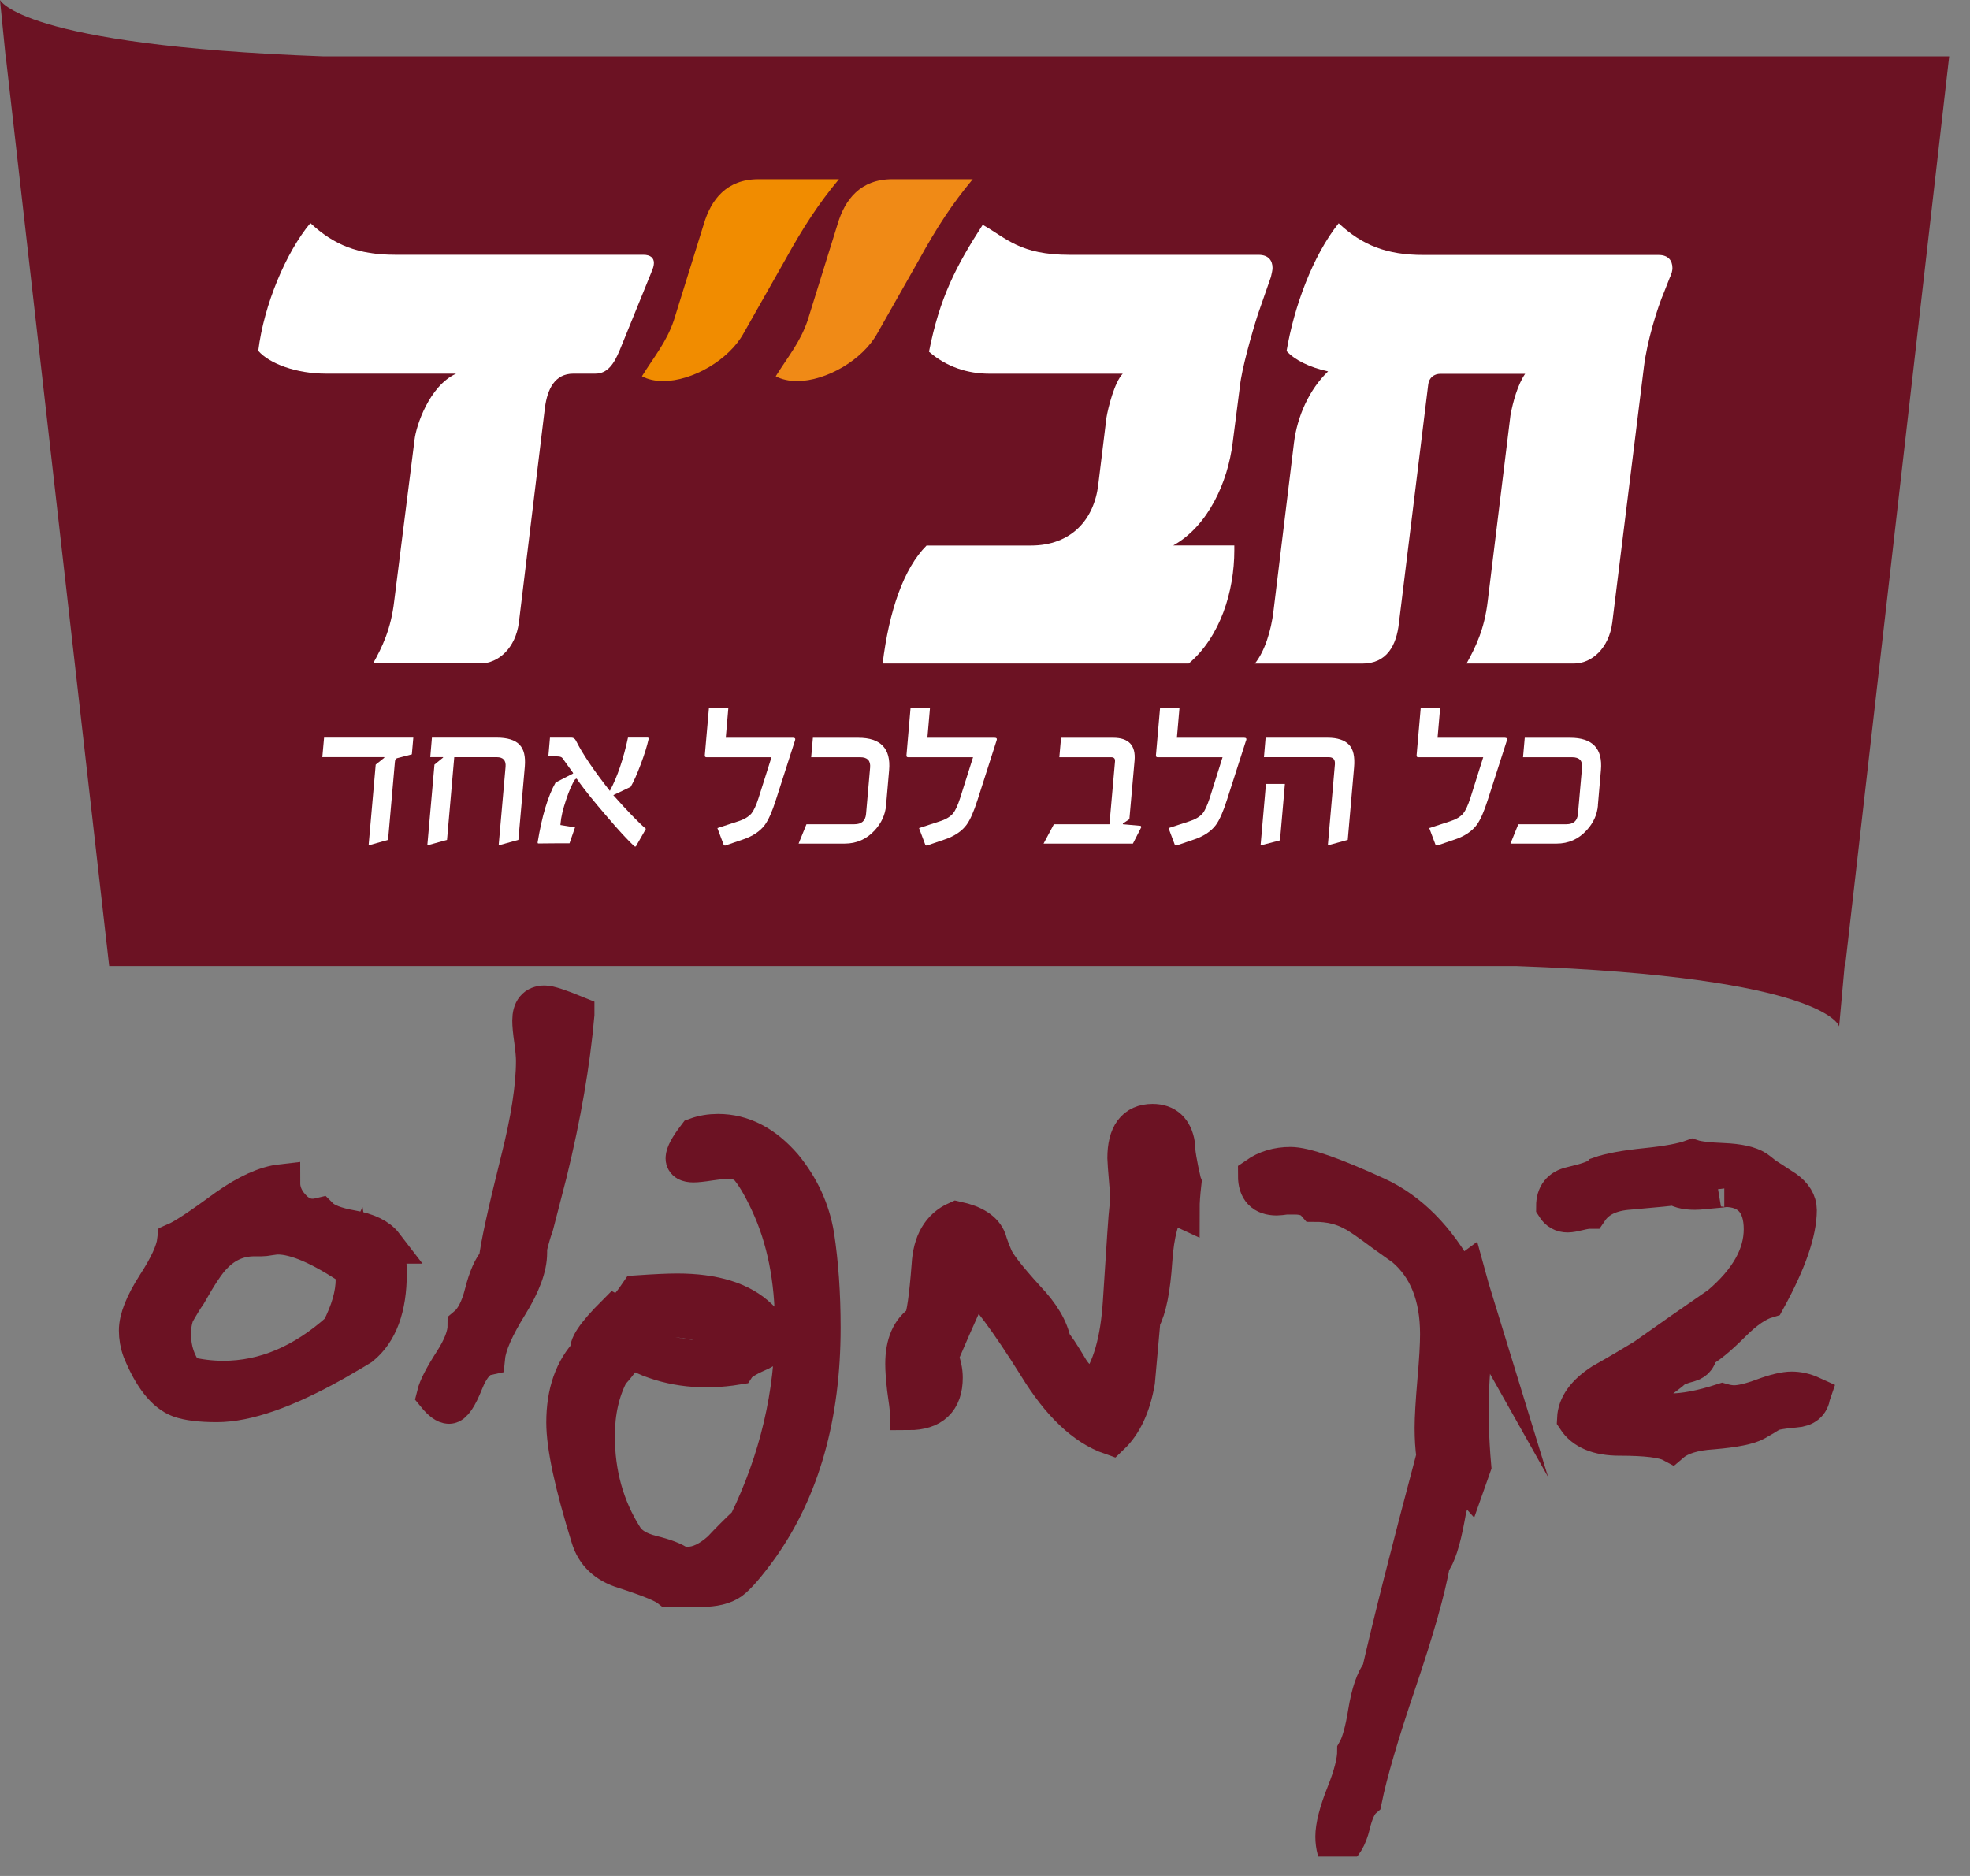 <?xml version="1.0" encoding="UTF-8" standalone="no"?><svg width='63' height='60' viewBox='0 0 63 60' fill='none' xmlns='http://www.w3.org/2000/svg'>
<rect x="0" y="0" width="63" height="60" fill="#808080" stroke="none"/>
<g clip-path='url(#clip0_201_2)'>
<path d='M10.323 1.802C0.653 1.45 0 0 0 0L0.187 1.879H0.193L3.492 30.899H48.508C58.438 31.252 58.815 32.829 58.815 32.829L58.989 30.899H59.006L62.334 1.802H10.323Z' fill='#6C1223'/>
<path d='M13.167 24.128L12.71 24.247C12.661 24.255 12.633 24.298 12.629 24.37L12.41 26.863L11.788 27.038L12.015 24.455L12.289 24.236V24.215H10.308L10.364 23.592H13.218L13.171 24.123L13.167 24.128Z' fill='white'/>
<path d='M16.576 26.863L15.947 27.038L16.168 24.523C16.185 24.319 16.091 24.217 15.887 24.217H14.527L14.296 26.863L13.666 27.038L13.894 24.455L14.17 24.23V24.215H13.76L13.813 23.592H15.885C16.225 23.592 16.468 23.667 16.61 23.813C16.755 23.96 16.81 24.194 16.784 24.515L16.578 26.861L16.576 26.863Z' fill='white'/>
<path d='M20.655 26.512L20.334 27.074H20.298C20.098 26.899 19.79 26.564 19.367 26.066C18.986 25.624 18.704 25.271 18.517 25.012L18.44 24.901L18.391 24.925C18.298 25.065 18.2 25.286 18.102 25.584C18.002 25.881 17.943 26.132 17.926 26.338L17.922 26.387L18.389 26.462L18.213 26.972H17.87L17.205 26.978L17.192 26.95C17.329 26.109 17.52 25.467 17.768 25.027L18.33 24.738L18.319 24.71L17.985 24.245C17.962 24.215 17.917 24.198 17.849 24.194L17.537 24.179L17.588 23.592H18.276C18.338 23.592 18.387 23.626 18.421 23.692C18.623 24.1 18.984 24.636 19.503 25.295C19.743 24.846 19.936 24.279 20.083 23.59H20.704C20.738 23.59 20.748 23.607 20.742 23.641C20.693 23.858 20.61 24.13 20.489 24.449C20.368 24.77 20.262 25.008 20.168 25.167L19.613 25.431C20.058 25.932 20.402 26.291 20.651 26.504' fill='white'/>
<path d='M25.424 23.681L24.814 25.579C24.693 25.96 24.574 26.228 24.459 26.383C24.308 26.587 24.075 26.744 23.756 26.851L23.186 27.046L23.148 27.033L22.942 26.485L23.596 26.272C23.792 26.211 23.936 26.126 24.03 26.019C24.104 25.926 24.181 25.764 24.255 25.533L24.672 24.219H22.591C22.555 24.219 22.536 24.198 22.54 24.151L22.672 22.636H23.293L23.21 23.596H25.36C25.424 23.596 25.445 23.626 25.424 23.681Z' fill='white'/>
<path d='M28.336 25.76C28.311 26.058 28.187 26.323 27.973 26.557C27.713 26.84 27.395 26.982 27.014 26.982H25.539L25.79 26.362H27.324C27.552 26.362 27.677 26.253 27.696 26.034L27.826 24.549C27.845 24.33 27.741 24.219 27.512 24.219H25.941L25.996 23.596H27.448C28.164 23.596 28.493 23.941 28.434 24.629L28.336 25.762V25.76Z' fill='white'/>
<path d='M31.871 23.681L31.263 25.579C31.142 25.96 31.023 26.228 30.908 26.383C30.757 26.587 30.523 26.744 30.206 26.851L29.635 27.046L29.596 27.033L29.39 26.485L30.043 26.272C30.241 26.211 30.383 26.126 30.476 26.019C30.551 25.926 30.627 25.764 30.702 25.533L31.118 24.219H29.04C29.001 24.219 28.984 24.198 28.989 24.151L29.12 22.636H29.741L29.658 23.596H31.807C31.871 23.596 31.892 23.626 31.871 23.681Z' fill='white'/>
<path d='M36.498 26.457L36.23 26.982H33.373L33.703 26.362H35.48L35.658 24.351C35.665 24.262 35.624 24.219 35.537 24.219H33.877L33.932 23.596H35.601C36.098 23.596 36.326 23.841 36.283 24.328L36.117 26.2L35.909 26.34V26.362L36.481 26.413L36.498 26.459V26.457Z' fill='white'/>
<path d='M39.849 23.681L39.239 25.579C39.118 25.96 38.999 26.228 38.885 26.383C38.734 26.587 38.5 26.744 38.183 26.851L37.611 27.046L37.575 27.033L37.369 26.485L38.024 26.272C38.219 26.211 38.364 26.126 38.457 26.019C38.534 25.926 38.606 25.764 38.683 25.533L39.097 24.219H37.018C36.98 24.219 36.963 24.198 36.967 24.151L37.099 22.636H37.72L37.637 23.596H39.788C39.852 23.596 39.873 23.626 39.852 23.681' fill='white'/>
<path d='M43.101 26.863L42.464 27.038L42.689 24.455C42.704 24.296 42.638 24.217 42.491 24.217H40.421L40.474 23.594H42.451C42.768 23.594 42.997 23.669 43.138 23.815C43.28 23.96 43.333 24.204 43.303 24.544L43.101 26.861V26.863ZM40.936 26.878L40.313 27.04L40.485 25.072H41.091L40.934 26.878H40.936Z' fill='white'/>
<path d='M48.19 23.681L47.58 25.579C47.459 25.96 47.34 26.228 47.225 26.383C47.072 26.587 46.84 26.744 46.523 26.851L45.952 27.046L45.913 27.033L45.707 26.485L46.362 26.272C46.557 26.211 46.702 26.126 46.793 26.019C46.868 25.926 46.942 25.764 47.019 25.533L47.433 24.219H45.354C45.316 24.219 45.299 24.198 45.303 24.151L45.435 22.636H46.056L45.973 23.596H48.122C48.185 23.596 48.207 23.626 48.185 23.681' fill='white'/>
<path d='M51.102 25.76C51.076 26.058 50.955 26.323 50.738 26.557C50.479 26.84 50.16 26.982 49.779 26.982H48.304L48.555 26.362H50.092C50.319 26.362 50.443 26.253 50.462 26.034L50.593 24.549C50.613 24.33 50.508 24.219 50.277 24.219H48.706L48.761 23.596H50.213C50.929 23.596 51.257 23.941 51.197 24.629L51.099 25.762L51.102 25.76Z' fill='white'/>
<path d='M20.835 8.699L19.82 11.197C19.637 11.639 19.428 11.951 19.04 11.951H18.338C17.741 11.951 17.505 12.444 17.426 13.044L16.593 19.917C16.487 20.723 15.941 21.218 15.369 21.218H11.932C12.219 20.7 12.504 20.126 12.608 19.214L13.258 14.06C13.309 13.618 13.728 12.342 14.587 11.951H10.421C9.484 11.951 8.625 11.639 8.259 11.222C8.442 9.739 9.146 8.072 9.926 7.135C10.68 7.839 11.462 8.149 12.633 8.149H20.572C20.806 8.149 20.912 8.253 20.912 8.41C20.912 8.489 20.884 8.593 20.833 8.697' fill='white'/>
<path d='M29.39 8.308L28.062 10.653C27.594 11.511 26.421 12.189 25.486 12.189C25.25 12.189 24.991 12.138 24.808 12.034C25.199 11.409 25.586 10.954 25.826 10.255L26.787 7.165C27.02 6.383 27.516 5.732 28.532 5.732H31.108C30.457 6.512 29.962 7.269 29.39 8.308Z' fill='#F08A16'/>
<path d='M25.112 8.308L23.784 10.653C23.316 11.511 22.143 12.189 21.205 12.189C20.971 12.189 20.712 12.138 20.529 12.034C20.918 11.409 21.307 10.954 21.547 10.255L22.508 7.165C22.74 6.383 23.237 5.732 24.253 5.732H26.829C26.179 6.512 25.686 7.269 25.112 8.308Z' fill='#F18C00'/>
<path d='M40.644 8.857L40.228 10.051C40.02 10.701 39.707 11.822 39.654 12.342L39.42 14.166C39.265 15.416 38.64 16.821 37.52 17.445H39.473V17.603C39.473 18.904 39.029 20.364 38.015 21.222H28.226C28.434 19.53 28.901 18.177 29.631 17.448H32.963C34.264 17.448 34.993 16.614 35.123 15.494L35.384 13.36C35.435 13.048 35.643 12.215 35.905 11.953H31.637C30.959 11.953 30.281 11.745 29.709 11.25C30.047 9.533 30.568 8.517 31.427 7.19C32.206 7.632 32.623 8.151 34.211 8.151H40.251C40.566 8.151 40.695 8.334 40.695 8.57C40.695 8.646 40.668 8.75 40.644 8.857Z' fill='white'/>
<path d='M53.408 8.857L53.225 9.324C52.991 9.87 52.676 10.912 52.574 11.72L51.559 19.919C51.454 20.727 50.908 21.222 50.336 21.222H46.9C47.187 20.7 47.473 20.128 47.578 19.218L48.304 13.284C48.385 12.842 48.54 12.293 48.774 11.956H46.066C45.858 11.956 45.701 12.085 45.675 12.293L44.738 19.922C44.659 20.648 44.347 21.224 43.565 21.224H40.13C40.443 20.835 40.651 20.183 40.727 19.533L41.38 14.17C41.484 13.312 41.873 12.451 42.472 11.879C41.873 11.749 41.405 11.513 41.144 11.229C41.38 9.824 41.977 8.183 42.81 7.141C43.565 7.845 44.347 8.155 45.518 8.155H53.042C53.354 8.155 53.484 8.338 53.484 8.574C53.484 8.65 53.459 8.755 53.408 8.861' fill='white'/>
<path d='M11.303 40.572C10.274 39.873 9.469 39.524 8.886 39.524C8.829 39.524 8.742 39.533 8.625 39.552C8.51 39.573 8.421 39.582 8.364 39.582H8.13C7.626 39.582 7.188 39.775 6.82 40.164C6.625 40.358 6.353 40.766 6.004 41.386C5.907 41.522 5.781 41.726 5.626 41.998C5.547 42.192 5.509 42.417 5.509 42.668C5.509 43.174 5.656 43.609 5.945 43.977C6.353 44.075 6.75 44.124 7.139 44.124C8.459 44.124 9.7 43.599 10.867 42.551C11.178 41.949 11.335 41.405 11.335 40.919C11.335 40.802 11.324 40.685 11.305 40.568M12.296 39.811C12.372 40.083 12.412 40.383 12.412 40.715C12.412 41.82 12.121 42.606 11.539 43.074C11.482 43.112 11.199 43.278 10.695 43.569C9.141 44.443 7.887 44.88 6.937 44.88C6.415 44.88 6.015 44.831 5.743 44.734C5.277 44.559 4.869 44.045 4.519 43.191C4.44 42.978 4.404 42.764 4.404 42.549C4.404 42.179 4.597 41.694 4.984 41.091C5.373 40.491 5.586 40.024 5.626 39.694C5.896 39.577 6.442 39.216 7.256 38.617C7.917 38.151 8.5 37.888 9.003 37.83C9.003 38.102 9.105 38.355 9.309 38.587C9.513 38.821 9.743 38.936 9.996 38.936C10.072 38.936 10.151 38.927 10.23 38.908C10.404 39.082 10.742 39.212 11.248 39.301C11.751 39.388 12.104 39.558 12.298 39.811' fill='#6C1223'/>
<path d='M11.303 40.572C10.274 39.873 9.469 39.524 8.886 39.524C8.829 39.524 8.742 39.533 8.625 39.552C8.51 39.573 8.421 39.582 8.364 39.582H8.13C7.626 39.582 7.188 39.775 6.82 40.164C6.625 40.358 6.353 40.766 6.004 41.386C5.907 41.522 5.781 41.726 5.626 41.998C5.547 42.192 5.509 42.417 5.509 42.668C5.509 43.174 5.656 43.609 5.945 43.977C6.353 44.075 6.75 44.124 7.139 44.124C8.459 44.124 9.7 43.599 10.867 42.551C11.178 41.949 11.335 41.405 11.335 40.919C11.335 40.802 11.324 40.685 11.305 40.568L11.303 40.572ZM12.293 39.816C12.37 40.088 12.41 40.387 12.41 40.719C12.41 41.824 12.119 42.61 11.537 43.078C11.479 43.116 11.197 43.282 10.693 43.573C9.139 44.447 7.885 44.885 6.935 44.885C6.412 44.885 6.013 44.836 5.741 44.738C5.275 44.564 4.867 44.049 4.517 43.195C4.438 42.982 4.402 42.768 4.402 42.553C4.402 42.183 4.595 41.699 4.982 41.095C5.371 40.496 5.583 40.028 5.624 39.699C5.894 39.582 6.44 39.22 7.254 38.621C7.915 38.156 8.497 37.892 9.001 37.835C9.001 38.107 9.103 38.36 9.307 38.591C9.511 38.825 9.741 38.94 9.994 38.94C10.07 38.94 10.149 38.931 10.227 38.912C10.402 39.087 10.74 39.216 11.246 39.305C11.749 39.393 12.102 39.563 12.296 39.816H12.293Z' stroke='#6C1223' stroke-width='1.2' stroke-miterlimit='10'/>
<path d='M18.41 32.444C18.274 33.998 17.983 35.688 17.537 37.511C17.439 37.881 17.294 38.445 17.101 39.201C17.042 39.356 16.974 39.59 16.897 39.898V40.073C16.897 40.521 16.693 41.074 16.285 41.733C15.839 42.451 15.596 43.004 15.556 43.393C15.284 43.452 15.05 43.724 14.857 44.209C14.663 44.693 14.498 44.938 14.361 44.938C14.245 44.938 14.1 44.831 13.926 44.617C13.983 44.383 14.162 44.035 14.463 43.567C14.765 43.101 14.914 42.712 14.914 42.402C15.148 42.207 15.329 41.864 15.454 41.367C15.579 40.874 15.73 40.528 15.907 40.334C15.964 39.83 16.198 38.761 16.606 37.129C16.935 35.828 17.101 34.761 17.101 33.926C17.101 33.771 17.08 33.552 17.042 33.269C17.001 32.989 16.982 32.78 16.982 32.644C16.982 32.296 17.127 32.119 17.42 32.119C17.556 32.119 17.885 32.226 18.41 32.44' fill='#6C1223'/>
<path d='M18.41 32.444C18.274 33.998 17.983 35.688 17.537 37.511C17.439 37.881 17.294 38.445 17.101 39.201C17.042 39.356 16.974 39.59 16.897 39.898V40.073C16.897 40.521 16.693 41.074 16.285 41.733C15.839 42.451 15.596 43.004 15.556 43.393C15.284 43.452 15.05 43.724 14.857 44.209C14.663 44.693 14.498 44.938 14.361 44.938C14.245 44.938 14.1 44.831 13.926 44.617C13.983 44.383 14.162 44.035 14.463 43.567C14.765 43.101 14.914 42.712 14.914 42.402C15.148 42.207 15.329 41.864 15.454 41.367C15.579 40.874 15.73 40.528 15.907 40.334C15.964 39.83 16.198 38.761 16.606 37.129C16.935 35.828 17.101 34.761 17.101 33.926C17.101 33.771 17.08 33.552 17.042 33.269C17.001 32.989 16.982 32.78 16.982 32.644C16.982 32.296 17.127 32.119 17.42 32.119C17.556 32.119 17.885 32.226 18.41 32.44V32.444Z' stroke='#6C1223' stroke-width='1.2' stroke-miterlimit='10'/>
<path d='M26.283 42.464C26.283 45.28 25.624 47.62 24.302 49.484C23.896 50.047 23.584 50.407 23.371 50.564C23.156 50.717 22.838 50.795 22.41 50.795H21.39C21.216 50.659 20.74 50.466 19.964 50.215C19.382 50.039 19.012 49.69 18.857 49.165C18.332 47.473 18.07 46.253 18.07 45.495C18.07 44.547 18.332 43.796 18.857 43.252C18.742 43.097 19.012 42.687 19.671 42.028L19.728 42.058C19.885 42.039 20.109 41.816 20.4 41.388C20.963 41.35 21.38 41.331 21.652 41.331C22.835 41.331 23.711 41.603 24.272 42.147C24.525 42.379 24.651 42.604 24.651 42.817C24.651 43.01 24.506 43.165 24.215 43.282C23.864 43.437 23.652 43.573 23.573 43.69C22.487 43.867 21.497 43.758 20.604 43.369V43.135C21.38 43.35 21.926 43.456 22.236 43.456C22.704 43.456 23.071 43.312 23.343 43.019C23.188 42.553 22.704 42.281 21.888 42.205C21.692 42.166 21.526 42.147 21.39 42.147C20.984 42.147 20.634 42.37 20.342 42.817C19.915 43.437 19.643 43.796 19.526 43.894C19.216 44.474 19.063 45.157 19.063 45.932C19.063 47.135 19.363 48.215 19.964 49.165C20.119 49.418 20.41 49.597 20.838 49.705C21.265 49.809 21.554 49.922 21.711 50.039C21.749 50.039 21.8 50.049 21.858 50.069H22.005C22.334 50.069 22.685 49.903 23.052 49.573C23.324 49.282 23.607 48.999 23.898 48.727C24.889 46.689 25.382 44.583 25.382 42.406C25.382 40.912 25.12 39.601 24.595 38.474C24.342 37.93 24.111 37.541 23.898 37.307C23.76 37.172 23.537 37.103 23.227 37.103C23.129 37.103 22.952 37.125 22.702 37.161C22.449 37.201 22.274 37.218 22.177 37.218C21.983 37.218 21.885 37.161 21.885 37.046C21.885 36.91 22.011 36.676 22.264 36.345C22.476 36.268 22.71 36.228 22.963 36.228C23.739 36.228 24.436 36.587 25.059 37.305C25.603 37.966 25.943 38.704 26.079 39.52C26.213 40.396 26.283 41.373 26.283 42.462' fill='#6C1223'/>
<path d='M26.283 42.464C26.283 45.28 25.624 47.62 24.302 49.484C23.896 50.047 23.584 50.407 23.371 50.564C23.156 50.717 22.838 50.795 22.41 50.795H21.39C21.216 50.659 20.74 50.466 19.964 50.215C19.382 50.039 19.012 49.69 18.857 49.165C18.332 47.473 18.07 46.253 18.07 45.495C18.07 44.547 18.332 43.796 18.857 43.252C18.742 43.097 19.012 42.687 19.671 42.028L19.728 42.058C19.885 42.039 20.109 41.816 20.4 41.388C20.963 41.35 21.38 41.331 21.652 41.331C22.835 41.331 23.711 41.603 24.272 42.147C24.525 42.379 24.651 42.604 24.651 42.817C24.651 43.01 24.506 43.165 24.215 43.282C23.864 43.437 23.652 43.573 23.573 43.69C22.487 43.867 21.497 43.758 20.604 43.369V43.135C21.38 43.35 21.926 43.456 22.236 43.456C22.704 43.456 23.071 43.312 23.343 43.019C23.188 42.553 22.704 42.281 21.888 42.205C21.692 42.166 21.526 42.147 21.39 42.147C20.984 42.147 20.634 42.37 20.342 42.817C19.915 43.437 19.643 43.796 19.526 43.894C19.216 44.474 19.063 45.157 19.063 45.932C19.063 47.135 19.363 48.215 19.964 49.165C20.119 49.418 20.41 49.597 20.838 49.705C21.265 49.809 21.554 49.922 21.711 50.039C21.749 50.039 21.8 50.049 21.858 50.069H22.005C22.334 50.069 22.685 49.903 23.052 49.573C23.324 49.282 23.607 48.999 23.898 48.727C24.889 46.689 25.382 44.583 25.382 42.406C25.382 40.912 25.12 39.601 24.595 38.474C24.342 37.93 24.111 37.541 23.898 37.307C23.76 37.172 23.537 37.103 23.227 37.103C23.129 37.103 22.952 37.125 22.702 37.161C22.449 37.201 22.274 37.218 22.177 37.218C21.983 37.218 21.885 37.161 21.885 37.046C21.885 36.91 22.011 36.676 22.264 36.345C22.476 36.268 22.71 36.228 22.963 36.228C23.739 36.228 24.436 36.587 25.059 37.305C25.603 37.966 25.943 38.704 26.079 39.52C26.213 40.396 26.283 41.373 26.283 42.462V42.464Z' stroke='#6C1223' stroke-width='1.2' stroke-miterlimit='10'/>
<path d='M37.822 37.833C37.782 38.181 37.764 38.453 37.764 38.649L37.386 38.474C37.114 38.844 36.948 39.454 36.891 40.311C36.831 41.222 36.706 41.854 36.513 42.202C36.453 42.863 36.396 43.522 36.336 44.183C36.202 44.959 35.928 45.544 35.522 45.93C34.685 45.639 33.898 44.891 33.161 43.688C32.249 42.232 31.577 41.329 31.15 40.978C31.033 41.133 30.666 41.941 30.043 43.395C30.141 43.629 30.189 43.852 30.189 44.064C30.189 44.783 29.811 45.142 29.055 45.142C29.055 45.046 29.025 44.802 28.967 44.413C28.929 44.081 28.91 43.82 28.91 43.626C28.91 42.984 29.103 42.538 29.492 42.285C29.588 42.092 29.675 41.49 29.752 40.479C29.792 39.741 30.07 39.257 30.598 39.023C31.14 39.14 31.471 39.352 31.588 39.665C31.626 39.801 31.694 39.986 31.792 40.217C31.888 40.451 32.23 40.887 32.812 41.529C33.297 42.034 33.577 42.508 33.656 42.955C33.733 43.012 33.928 43.306 34.238 43.828C34.472 44.179 34.753 44.364 35.082 44.383C35.529 43.798 35.79 42.887 35.869 41.643C35.986 39.798 36.053 38.808 36.073 38.672C36.111 38.462 36.111 38.19 36.073 37.858C36.034 37.392 36.013 37.12 36.013 37.044C36.013 36.285 36.296 35.907 36.859 35.907C37.286 35.907 37.539 36.141 37.616 36.606C37.616 36.84 37.684 37.246 37.82 37.828' fill='#6C1223'/>
<path d='M37.822 37.833C37.782 38.181 37.764 38.453 37.764 38.649L37.386 38.474C37.114 38.844 36.948 39.454 36.891 40.311C36.831 41.222 36.706 41.854 36.513 42.202C36.453 42.863 36.396 43.522 36.336 44.183C36.202 44.959 35.928 45.544 35.522 45.93C34.685 45.639 33.898 44.891 33.161 43.688C32.249 42.232 31.577 41.329 31.15 40.978C31.033 41.133 30.666 41.941 30.043 43.395C30.141 43.629 30.189 43.852 30.189 44.064C30.189 44.783 29.811 45.142 29.055 45.142C29.055 45.046 29.025 44.802 28.967 44.413C28.929 44.081 28.91 43.82 28.91 43.626C28.91 42.984 29.103 42.538 29.492 42.285C29.588 42.092 29.675 41.49 29.752 40.479C29.792 39.741 30.07 39.257 30.598 39.023C31.14 39.14 31.471 39.352 31.588 39.665C31.626 39.801 31.694 39.986 31.792 40.217C31.888 40.451 32.23 40.887 32.812 41.529C33.297 42.034 33.577 42.508 33.656 42.955C33.733 43.012 33.928 43.306 34.238 43.828C34.472 44.179 34.753 44.364 35.082 44.383C35.529 43.798 35.79 42.887 35.869 41.643C35.986 39.798 36.053 38.808 36.073 38.672C36.111 38.462 36.111 38.19 36.073 37.858C36.034 37.392 36.013 37.12 36.013 37.044C36.013 36.285 36.296 35.907 36.859 35.907C37.286 35.907 37.539 36.141 37.616 36.606C37.616 36.84 37.684 37.246 37.82 37.828L37.822 37.833Z' stroke='#6C1223' stroke-width='1.2' stroke-miterlimit='10'/>
<path d='M47.293 42.085C47.002 43.541 46.934 45.144 47.089 46.891L46.914 47.386L46.887 47.356C46.555 47.512 46.343 47.909 46.245 48.551C46.107 49.288 45.954 49.765 45.779 49.979C45.624 50.853 45.265 52.122 44.702 53.782C44.139 55.442 43.771 56.698 43.597 57.552C43.441 57.688 43.314 57.96 43.218 58.368C43.12 58.776 42.955 59.048 42.721 59.184C42.683 59.027 42.664 58.883 42.664 58.747C42.664 58.415 42.781 57.96 43.012 57.378C43.246 56.795 43.363 56.336 43.363 56.009C43.497 55.777 43.614 55.359 43.711 54.757C43.809 54.156 43.956 53.728 44.149 53.476C44.498 51.941 45.08 49.641 45.896 46.574C45.858 46.3 45.839 46.001 45.839 45.671C45.839 45.342 45.869 44.842 45.926 44.173C45.986 43.503 46.013 43.004 46.013 42.672C46.013 41.448 45.643 40.528 44.906 39.905C44.77 39.809 44.566 39.663 44.296 39.469C43.75 39.061 43.41 38.829 43.276 38.77C42.927 38.576 42.517 38.479 42.054 38.479C41.917 38.323 41.703 38.245 41.414 38.245H41.123C40.987 38.264 40.889 38.275 40.829 38.275C40.402 38.275 40.19 38.051 40.19 37.605C40.5 37.39 40.859 37.284 41.267 37.284C41.714 37.284 42.634 37.605 44.035 38.247C45.082 38.731 45.956 39.616 46.655 40.897L46.889 40.723C46.946 40.936 47.082 41.393 47.297 42.092' fill='#6C1223'/>
<path d='M47.293 42.085C47.002 43.541 46.934 45.144 47.089 46.891L46.914 47.386L46.887 47.356C46.555 47.512 46.343 47.909 46.245 48.551C46.107 49.288 45.954 49.765 45.779 49.979C45.624 50.853 45.265 52.122 44.702 53.782C44.139 55.442 43.771 56.698 43.597 57.552C43.441 57.688 43.314 57.96 43.218 58.368C43.12 58.776 42.955 59.048 42.721 59.184C42.683 59.027 42.664 58.883 42.664 58.747C42.664 58.415 42.781 57.96 43.012 57.378C43.246 56.795 43.363 56.336 43.363 56.009C43.497 55.777 43.614 55.359 43.711 54.757C43.809 54.156 43.956 53.728 44.149 53.476C44.498 51.941 45.08 49.641 45.896 46.574C45.858 46.3 45.839 46.001 45.839 45.671C45.839 45.342 45.869 44.842 45.926 44.173C45.986 43.503 46.013 43.004 46.013 42.672C46.013 41.448 45.643 40.528 44.906 39.905C44.77 39.809 44.566 39.663 44.296 39.469C43.75 39.061 43.41 38.829 43.276 38.77C42.927 38.576 42.517 38.479 42.054 38.479C41.917 38.323 41.703 38.245 41.414 38.245H41.123C40.987 38.264 40.889 38.275 40.829 38.275C40.402 38.275 40.19 38.051 40.19 37.605C40.5 37.39 40.859 37.284 41.267 37.284C41.714 37.284 42.634 37.605 44.035 38.247C45.082 38.731 45.956 39.616 46.655 40.897L46.889 40.723C46.946 40.936 47.082 41.393 47.297 42.092L47.293 42.085Z' stroke='#6C1223' stroke-width='1.2' stroke-miterlimit='10'/>
<path d='M57.937 44.621C57.899 44.891 57.722 45.038 57.412 45.057C56.965 45.095 56.698 45.144 56.613 45.201C56.526 45.259 56.368 45.352 56.147 45.478C55.924 45.605 55.463 45.697 54.764 45.756C54.16 45.794 53.724 45.93 53.452 46.162C53.199 46.026 52.647 45.958 51.792 45.958C51.112 45.958 50.647 45.764 50.394 45.376C50.413 44.948 50.693 44.559 51.237 44.209C51.684 43.958 52.13 43.694 52.579 43.422C53.374 42.859 54.179 42.296 54.997 41.733C55.909 40.957 56.364 40.151 56.364 39.314C56.364 38.477 55.956 38.002 55.142 38.002C55.276 38.002 55.006 38.032 54.326 38.09C53.996 38.109 53.743 38.062 53.569 37.945C53.49 37.964 53.006 38.013 52.113 38.09C51.51 38.13 51.084 38.332 50.832 38.702C50.753 38.702 50.638 38.721 50.483 38.759C50.328 38.797 50.211 38.819 50.132 38.819C49.958 38.819 49.822 38.742 49.724 38.585C49.724 38.215 49.898 37.994 50.249 37.915C50.755 37.798 51.057 37.692 51.153 37.594C51.482 37.477 51.981 37.386 52.653 37.318C53.322 37.25 53.813 37.159 54.124 37.044C54.298 37.101 54.628 37.14 55.112 37.159C55.597 37.18 55.947 37.257 56.16 37.392C56.219 37.433 56.307 37.499 56.423 37.597C56.657 37.752 56.883 37.898 57.095 38.034C57.365 38.228 57.501 38.451 57.501 38.704C57.501 39.403 57.17 40.355 56.511 41.558C56.179 41.656 55.811 41.907 55.403 42.315C54.938 42.781 54.579 43.074 54.326 43.191C54.326 43.403 54.228 43.539 54.037 43.597C53.743 43.675 53.565 43.748 53.497 43.816C53.429 43.883 53.201 44.054 52.812 44.326C52.54 44.5 52.383 44.704 52.345 44.938C52.636 45.091 52.987 45.169 53.395 45.169C53.86 45.169 54.423 45.063 55.084 44.849C55.218 44.887 55.344 44.906 55.461 44.906C55.675 44.906 55.981 44.834 56.379 44.687C56.776 44.54 57.082 44.468 57.297 44.468C57.512 44.468 57.724 44.517 57.939 44.615' fill='#6C1223'/>
<path d='M57.937 44.621C57.899 44.891 57.722 45.038 57.412 45.057C56.965 45.095 56.698 45.144 56.613 45.201C56.526 45.259 56.368 45.352 56.147 45.478C55.924 45.605 55.463 45.697 54.764 45.756C54.16 45.794 53.724 45.93 53.452 46.162C53.199 46.026 52.647 45.958 51.792 45.958C51.112 45.958 50.647 45.764 50.394 45.376C50.413 44.948 50.693 44.559 51.237 44.209C51.684 43.958 52.13 43.694 52.579 43.422C53.374 42.859 54.179 42.296 54.997 41.733C55.909 40.957 56.364 40.151 56.364 39.314C56.364 38.477 55.956 38.002 55.142 38.002C55.276 38.002 55.006 38.032 54.326 38.09C53.996 38.109 53.743 38.062 53.569 37.945C53.49 37.964 53.006 38.013 52.113 38.09C51.51 38.13 51.084 38.332 50.832 38.702C50.753 38.702 50.638 38.721 50.483 38.759C50.328 38.797 50.211 38.819 50.132 38.819C49.958 38.819 49.822 38.742 49.724 38.585C49.724 38.215 49.898 37.994 50.249 37.915C50.755 37.798 51.057 37.692 51.153 37.594C51.482 37.477 51.981 37.386 52.653 37.318C53.322 37.25 53.813 37.159 54.124 37.044C54.298 37.101 54.628 37.14 55.112 37.159C55.597 37.18 55.947 37.257 56.16 37.392C56.219 37.433 56.307 37.499 56.423 37.597C56.657 37.752 56.883 37.898 57.095 38.034C57.365 38.228 57.501 38.451 57.501 38.704C57.501 39.403 57.17 40.355 56.511 41.558C56.179 41.656 55.811 41.907 55.403 42.315C54.938 42.781 54.579 43.074 54.326 43.191C54.326 43.403 54.228 43.539 54.037 43.597C53.743 43.675 53.565 43.748 53.497 43.816C53.429 43.883 53.201 44.054 52.812 44.326C52.54 44.5 52.383 44.704 52.345 44.938C52.636 45.091 52.987 45.169 53.395 45.169C53.86 45.169 54.423 45.063 55.084 44.849C55.218 44.887 55.344 44.906 55.461 44.906C55.675 44.906 55.981 44.834 56.379 44.687C56.776 44.54 57.082 44.468 57.297 44.468C57.512 44.468 57.724 44.517 57.939 44.615L57.937 44.621Z' stroke='#6C1223' stroke-width='1.2' stroke-miterlimit='10'/>
</g>
<defs>
<clipPath id='clip0_201_2'>
<rect width='62.337' height='59.38' fill='white'/>
</clipPath>
</defs>
</svg>
